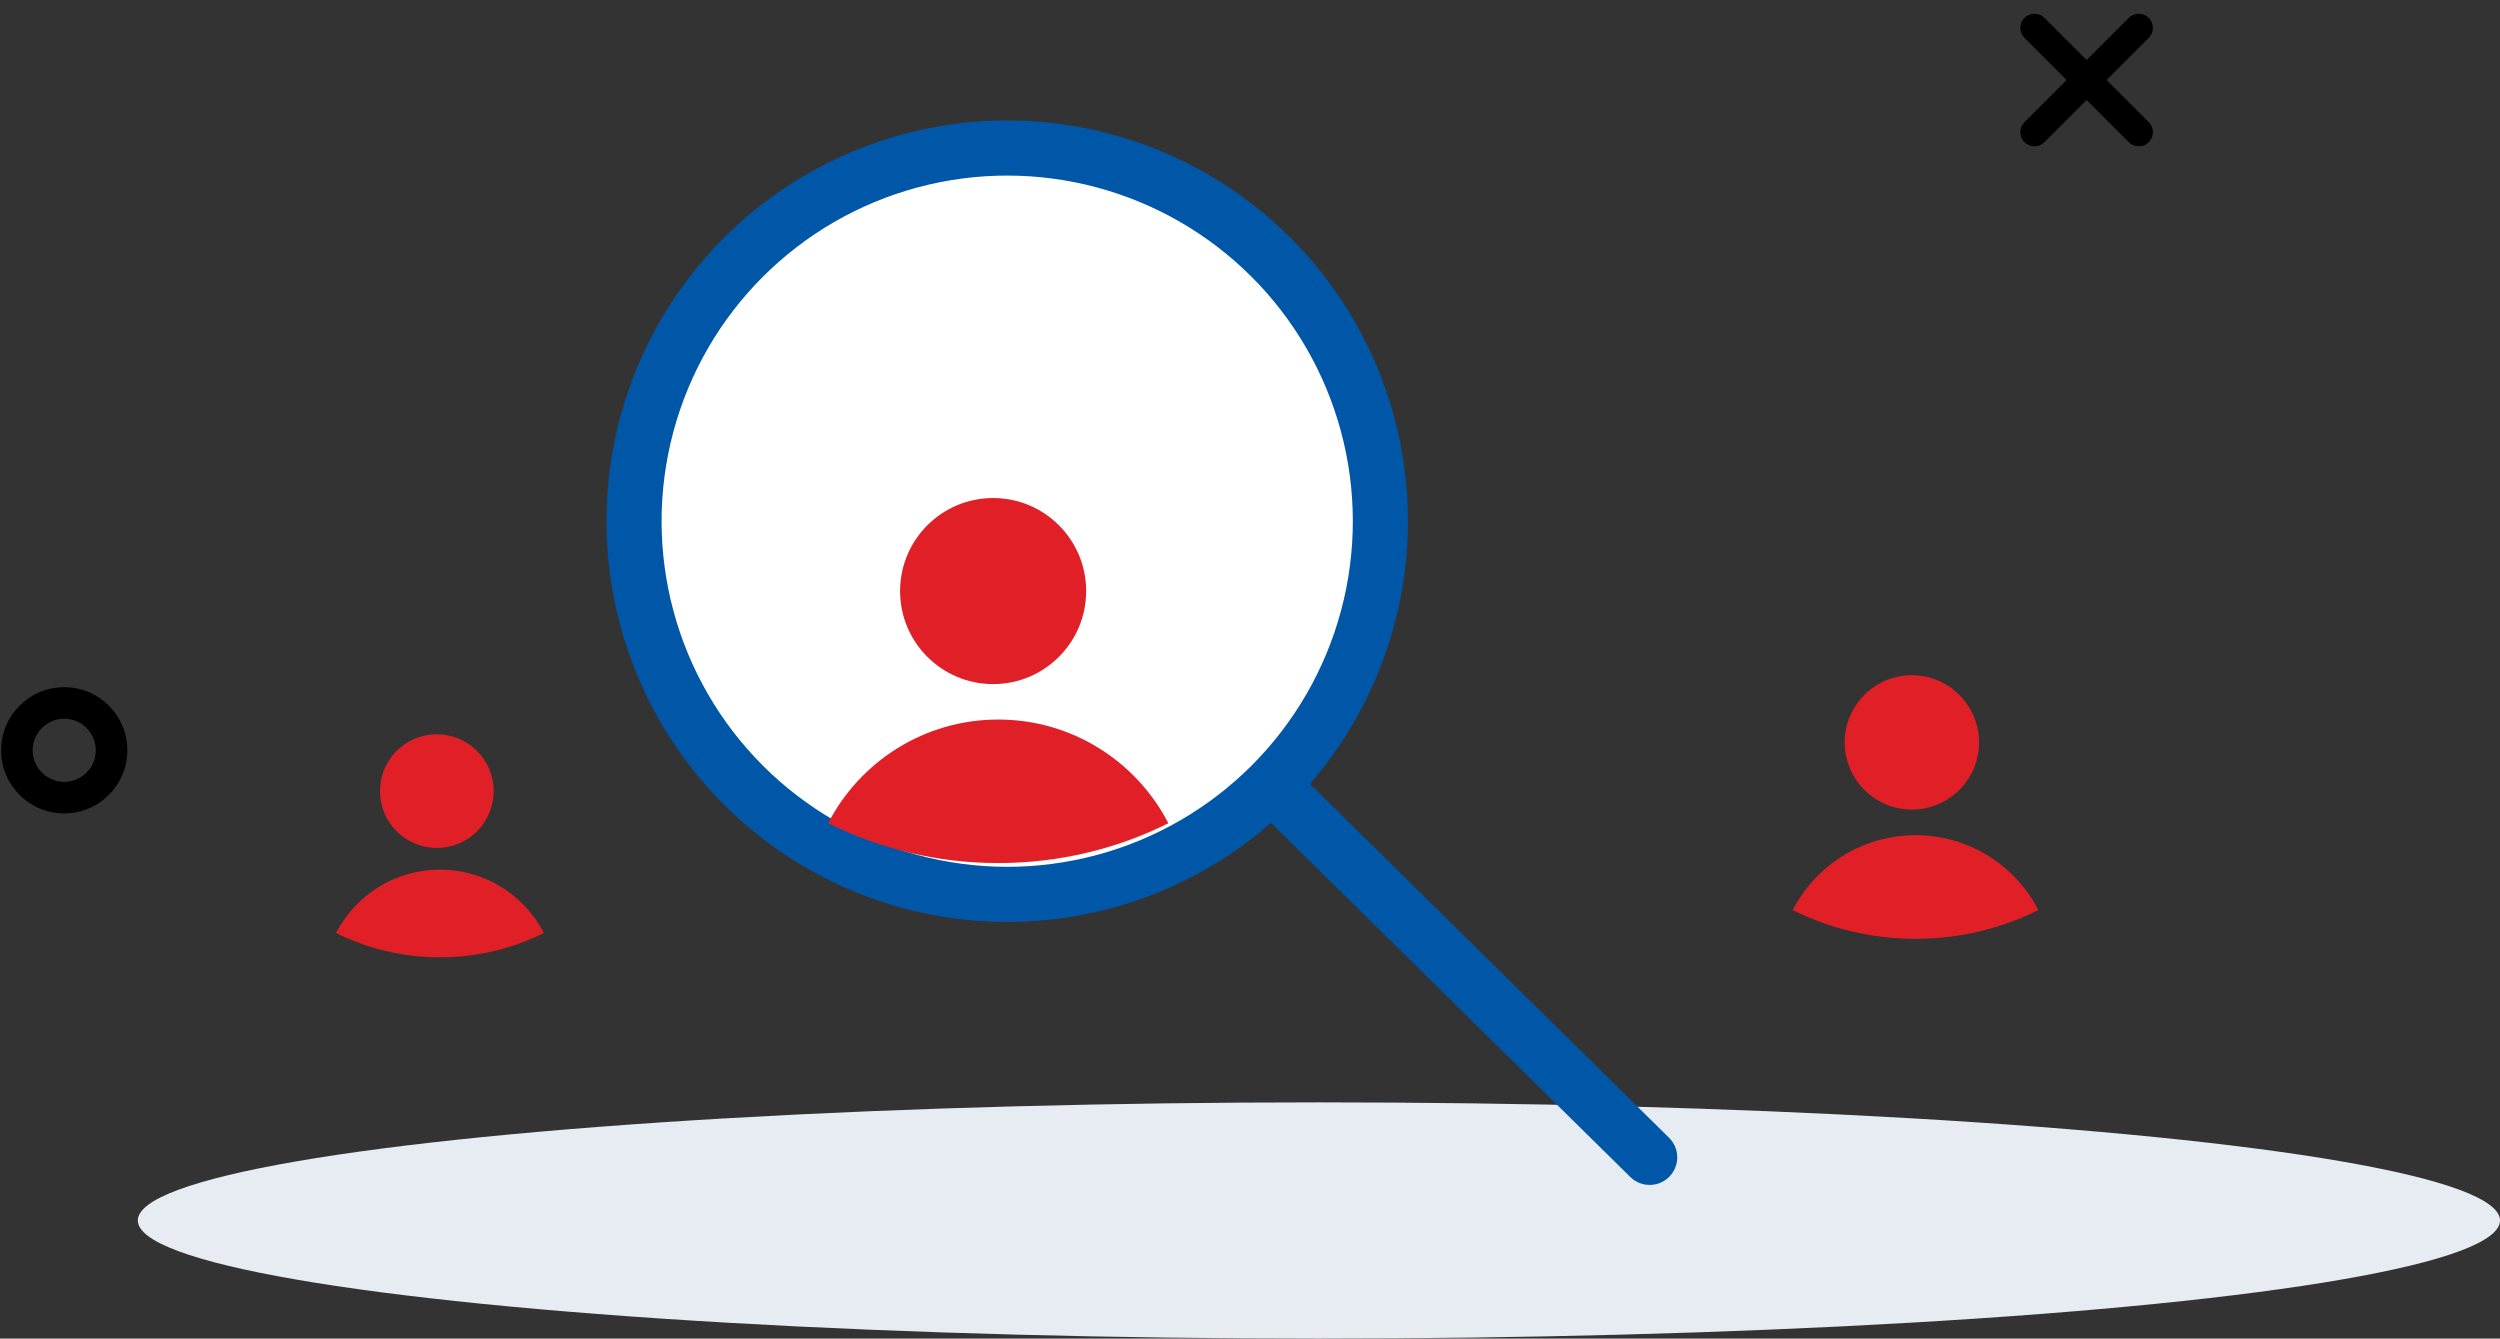 <?xml version="1.0" encoding="UTF-8"?>
<svg width="127px" height="68px" viewBox="0 0 127 68" version="1.1" xmlns="http://www.w3.org/2000/svg" xmlns:xlink="http://www.w3.org/1999/xlink">
    <rect x="0" y="0" width="127" height="68" fill="#333333" stroke="none"/>
    <title>HRM</title>
    <g id="Page-1" stroke="none" stroke-width="1" fill="none" fill-rule="evenodd">
        <g id="Glocal-CSR-Test-Q5" transform="translate(-617, -252)">
            <g id="Group-6" transform="translate(435, 193)">
                <g id="Group-8" transform="translate(90, 59)">
                    <g id="HRM" transform="translate(92, 0)">
                        <g id="Group-15" transform="translate(17.068, 37.3)" fill="#E01F27" fill-rule="nonzero">
                            <path d="M5.282,6.877 C2.982,6.877 0.987,8.184 0,10.096 C1.591,10.887 3.384,11.332 5.282,11.332 C7.179,11.332 8.972,10.887 10.563,10.096 C9.576,8.184 7.582,6.877 5.282,6.877 Z" id="user-/-user_circle"></path>
                            <circle id="Oval" cx="5.123" cy="2.888" r="2.888"></circle>
                        </g>
                        <g id="Group-15" transform="translate(91.068, 34.3)" fill="#E01F27" fill-rule="nonzero">
                            <path d="M6.242,8.127 C3.524,8.127 1.166,9.672 0,11.932 C1.88,12.866 4,13.392 6.242,13.392 C8.484,13.392 10.604,12.866 12.484,11.932 C11.318,9.672 8.96,8.127 6.242,8.127 Z" id="user-/-user_circle"></path>
                            <circle id="Oval" cx="6.054" cy="3.413" r="3.413"></circle>
                        </g>
                        <path d="M3.263,41.323 C1.491,41.323 0.056,39.888 0.056,38.116 C0.056,36.344 1.491,34.908 3.263,34.908 C5.035,34.908 6.47,36.344 6.47,38.116 C6.47,39.888 5.027,41.323 3.263,41.323 Z M3.263,36.512 C2.381,36.512 1.659,37.234 1.659,38.116 C1.659,38.998 2.381,39.719 3.263,39.719 C4.145,39.719 4.866,38.998 4.866,38.116 C4.866,37.234 4.145,36.512 3.263,36.512 Z" id="Shape" fill="#000000" fill-rule="nonzero"></path>
                        <ellipse id="Oval" fill="#E6ECF2" cx="67" cy="62" rx="60" ry="6"></ellipse>
                        <g id="Group-8" transform="translate(60.088, 29.708) rotate(15) translate(-60.088, -29.708) translate(29.588, 7.708)" stroke="#0057A8" stroke-width="2.8">
                            <line x1="33.875" y1="28.599" x2="60.935" y2="43.957" id="Line-2" stroke-linecap="round"></line>
                            <circle id="Oval" fill="#FFFFFF" fill-rule="nonzero" cx="21.046" cy="21.188" r="18.957"></circle>
                        </g>
                        <g id="Group-15" transform="translate(42.068, 25.3)" fill="#E01F27" fill-rule="nonzero">
                            <path d="M8.643,11.253 C4.879,11.253 1.615,13.392 0,16.521 C2.603,17.815 5.538,18.543 8.643,18.543 C11.747,18.543 14.682,17.815 17.285,16.521 C15.67,13.392 12.406,11.253 8.643,11.253 Z" id="user-/-user_circle"></path>
                            <circle id="Oval" cx="8.383" cy="4.726" r="4.726"></circle>
                        </g>
                        <g id="Group-14" transform="translate(102.632, 0.698)" fill="#000000" fill-rule="nonzero">
                            <path d="M6.021,6.735 C5.833,6.735 5.653,6.662 5.509,6.525 L0.211,1.227 C-0.07,0.946 -0.07,0.492 0.211,0.211 C0.492,-0.07 0.946,-0.07 1.227,0.211 L6.525,5.509 C6.807,5.79 6.807,6.244 6.525,6.525 C6.389,6.662 6.208,6.735 6.021,6.735 Z" id="Path"></path>
                            <path d="M0.723,6.735 C0.535,6.735 0.355,6.662 0.211,6.525 C-0.07,6.244 -0.07,5.79 0.211,5.509 L5.509,0.211 C5.79,-0.07 6.244,-0.07 6.525,0.211 C6.807,0.492 6.807,0.946 6.525,1.227 L1.227,6.525 C1.09,6.662 0.91,6.735 0.723,6.735 Z" id="Path"></path>
                        </g>
                    </g>
                </g>
            </g>
        </g>
    </g>
</svg>